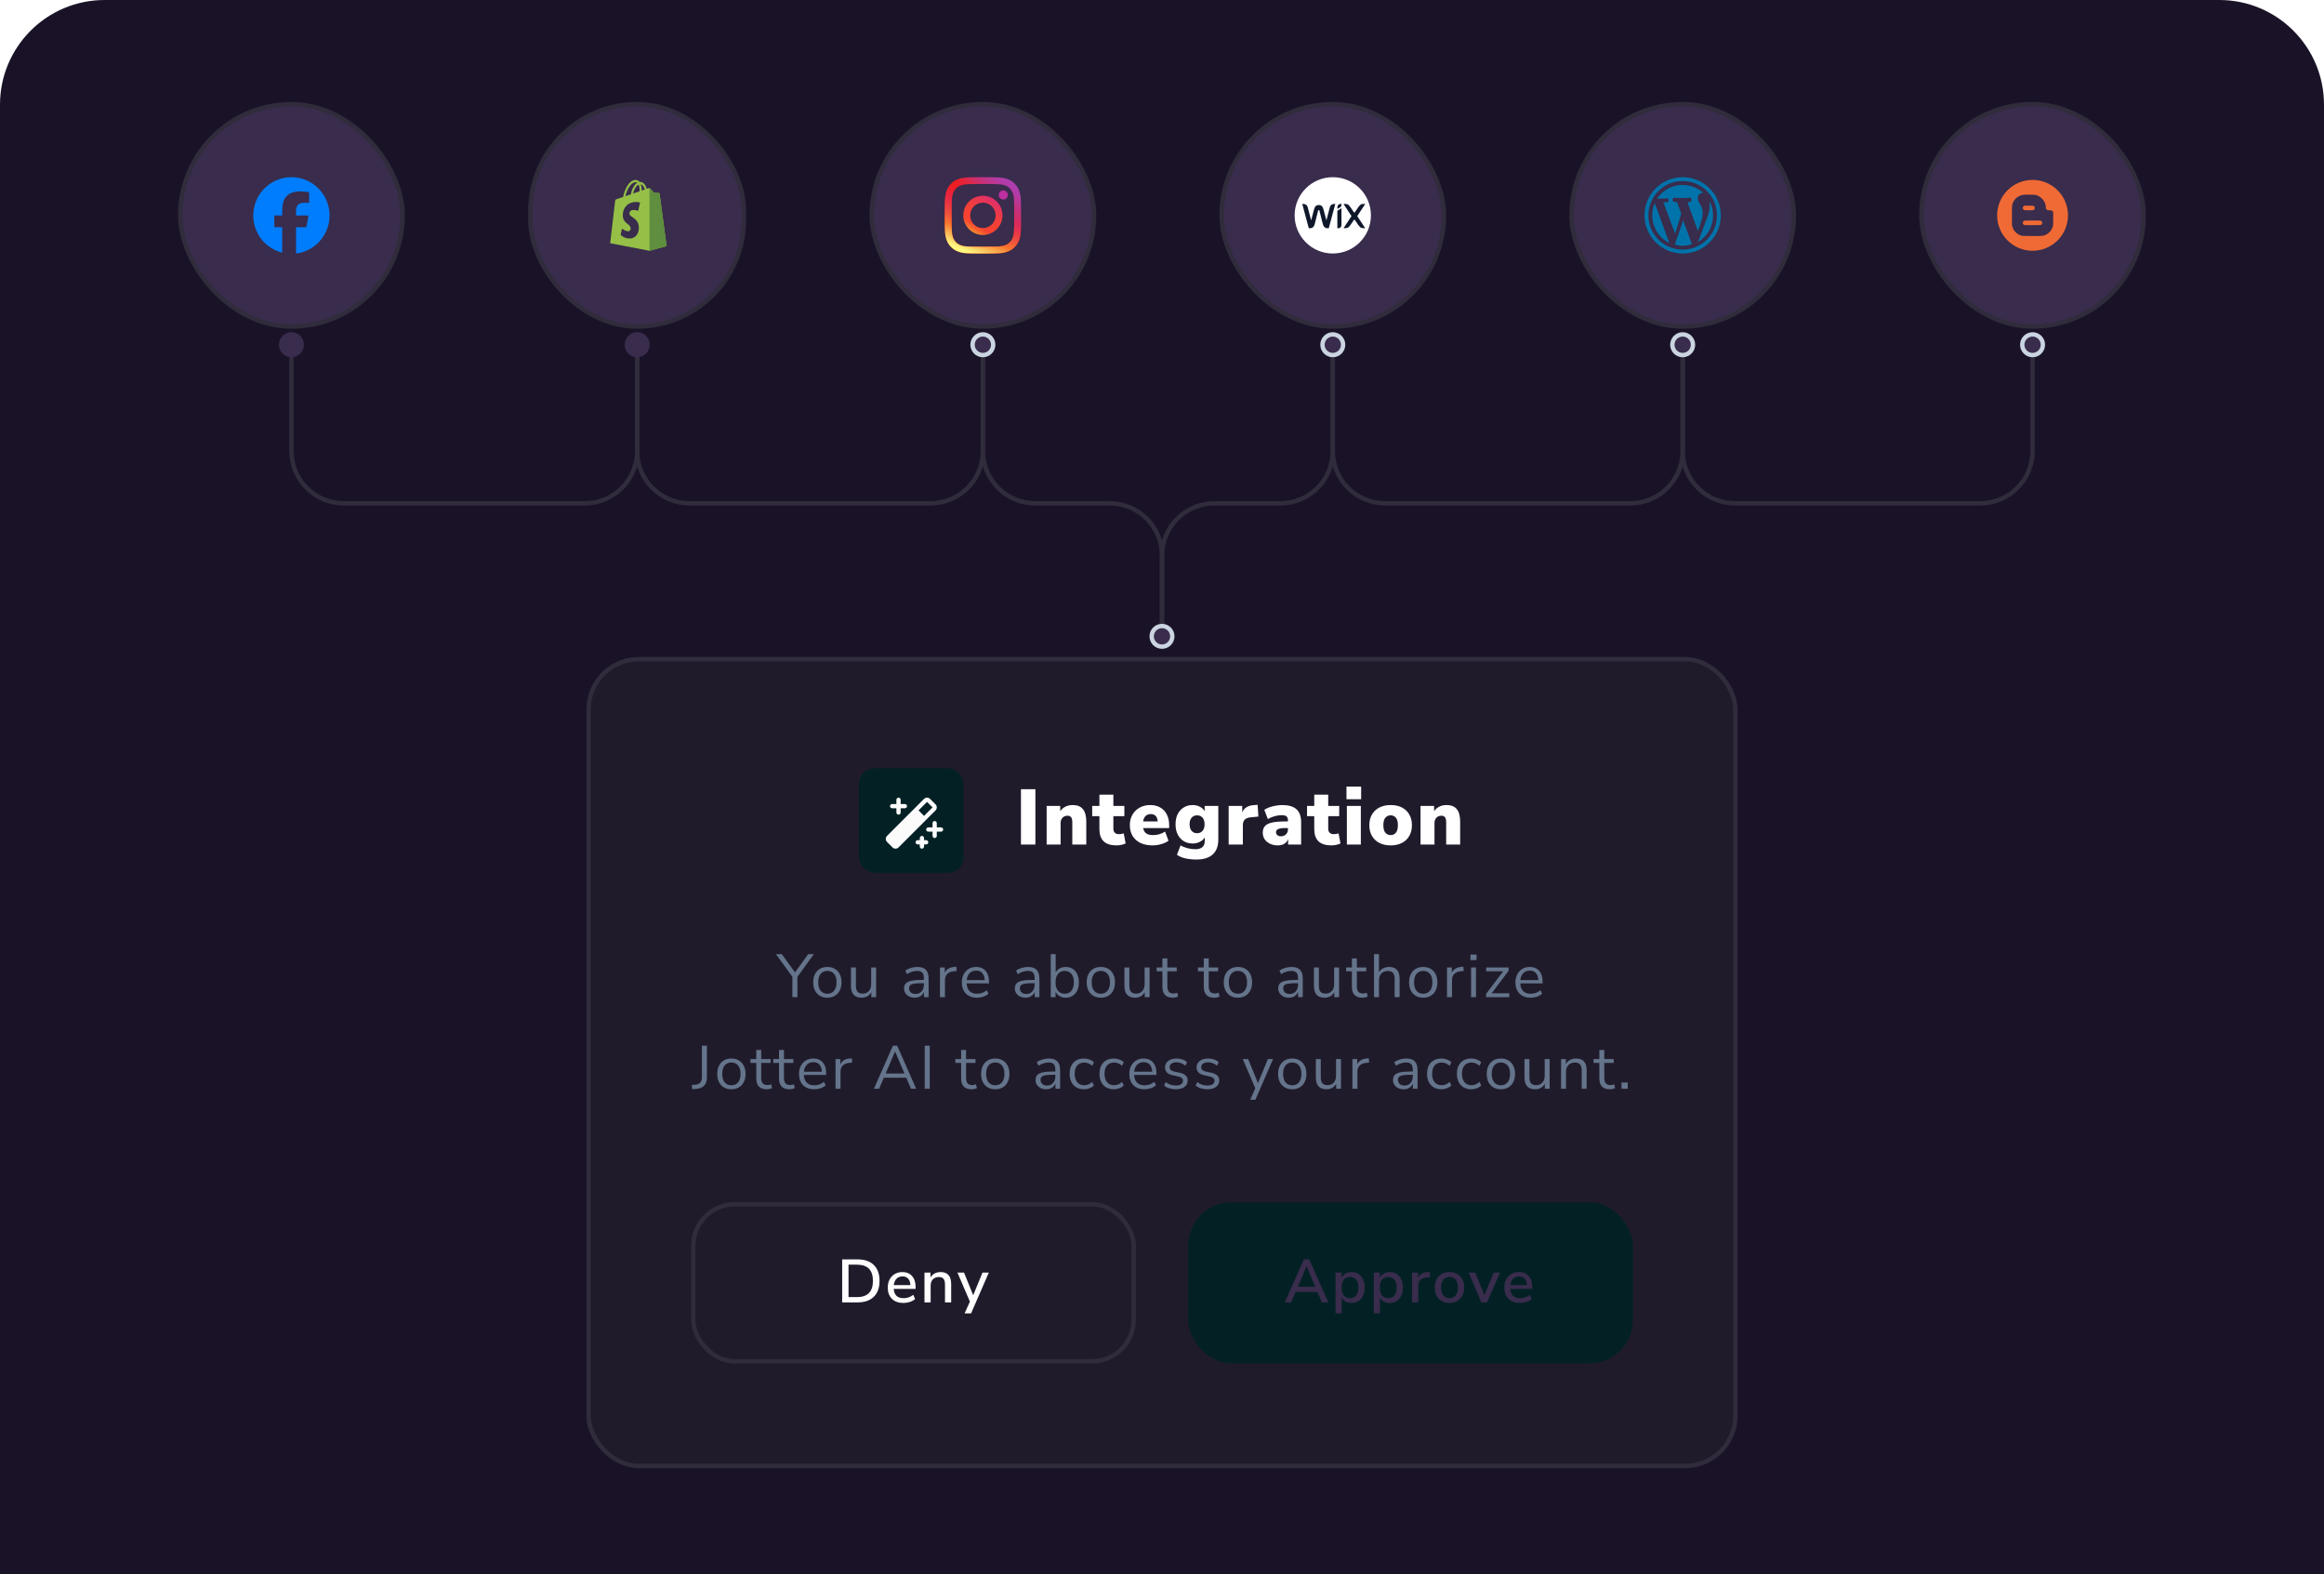 <svg width="533" height="361" viewBox="0 0 533 361" fill="none" xmlns="http://www.w3.org/2000/svg">
<path d="M0 24C0 10.745 10.745 0 24 0H509C522.255 0 533 10.745 533 24V361H0V24Z" fill="#1A1328"/>
<path d="M266.501 146.046V127.42C266.501 120.793 261.128 115.42 254.501 115.42H237.422C230.794 115.42 225.422 110.048 225.422 103.42V79.052" stroke="#302C3C"/>
<path d="M266.5 146.046V127.42C266.5 120.793 271.872 115.42 278.5 115.42H293.668C300.295 115.42 305.668 110.048 305.668 103.42V79.052" stroke="#302C3C"/>
<path d="M146.129 79.052V103.42C146.129 110.048 151.501 115.42 158.129 115.42H213.42C220.048 115.42 225.42 110.048 225.42 103.42V79.052" stroke="#302C3C"/>
<path d="M305.668 79.052V103.42C305.668 110.048 311.041 115.42 317.668 115.42H348.657H373.915C380.542 115.42 385.915 110.048 385.915 103.42V79.052" stroke="#302C3C"/>
<path d="M385.914 79.052V103.42C385.914 110.048 391.287 115.42 397.914 115.42H430.865H454.161C460.788 115.42 466.161 110.048 466.161 103.42V79.212" stroke="#302C3C"/>
<path d="M66.84 79.052V103.42C66.84 110.048 72.212 115.42 78.84 115.42H109.829H134.131C140.759 115.42 146.131 110.048 146.131 103.42V79.052" stroke="#302C3C"/>
<rect x="280.168" y="23.883" width="51" height="51" rx="25.5" fill="#392C4C"/>
<rect x="280.168" y="23.883" width="51" height="51" rx="25.5" stroke="#302C3C"/>
<rect width="20" height="20" transform="translate(295.668 39.383)" fill="#392C4C"/>
<path d="M314.418 49.383C314.418 54.216 310.5 58.133 305.668 58.133C300.835 58.133 296.918 54.216 296.918 49.383C296.918 44.551 300.835 40.633 305.668 40.633C310.5 40.633 314.418 44.551 314.418 49.383Z" fill="white"/>
<path fill-rule="evenodd" clip-rule="evenodd" d="M298.668 46.765C298.668 46.765 299.24 46.694 299.622 47.026C299.857 47.23 299.926 47.557 299.926 47.557L300.705 50.536L301.353 48.098C301.416 47.838 301.53 47.518 301.71 47.301C301.939 47.025 302.405 47.008 302.455 47.008C302.505 47.008 302.971 47.025 303.2 47.301C303.38 47.518 303.494 47.838 303.557 48.098L304.205 50.536L304.984 47.557C304.984 47.557 305.053 47.23 305.288 47.026C305.67 46.694 306.242 46.765 306.242 46.765L304.75 52.332C304.75 52.332 304.258 52.367 304.011 52.243C303.688 52.081 303.534 51.955 303.338 51.197C303.164 50.522 302.675 48.539 302.63 48.397C302.608 48.327 302.582 48.161 302.455 48.161C302.331 48.161 302.302 48.328 302.28 48.397C302.234 48.538 301.746 50.522 301.572 51.197C301.376 51.955 301.222 52.081 300.899 52.243C300.652 52.367 300.16 52.332 300.16 52.332L298.668 46.765ZM307.661 47.688L307.662 51.25C307.659 51.939 307.591 52.093 307.296 52.251C307.066 52.375 306.715 52.328 306.715 52.328V48.564C306.715 48.375 306.775 48.251 306.995 48.14C307.126 48.073 307.248 48.022 307.376 47.947C307.55 47.845 307.638 47.723 307.657 47.694L307.661 47.688ZM308.135 46.783C308.135 46.783 308.906 46.649 309.288 47.004C309.532 47.231 309.805 47.639 309.805 47.639L310.477 48.629C310.51 48.68 310.552 48.736 310.62 48.736C310.688 48.736 310.731 48.68 310.764 48.629L311.436 47.639C311.436 47.639 311.709 47.231 311.953 47.004C312.335 46.649 313.105 46.783 313.105 46.783L311.279 49.557L313.101 52.322C313.101 52.322 312.312 52.426 311.93 52.071C311.686 51.844 311.436 51.475 311.436 51.475L310.764 50.486C310.731 50.434 310.688 50.379 310.62 50.379C310.552 50.379 310.51 50.434 310.477 50.486L309.805 51.475C309.805 51.475 309.569 51.844 309.324 52.071C308.943 52.426 308.14 52.322 308.14 52.322L309.961 49.557L308.135 46.783ZM307.662 46.759C307.662 47.128 307.627 47.348 307.399 47.518C307.327 47.573 307.201 47.656 307.053 47.711C306.851 47.786 306.715 47.92 306.715 47.92C306.715 47.247 306.815 47.004 307.084 46.859C307.291 46.748 307.662 46.759 307.662 46.759Z" fill="#0F172A"/>
<path d="M305.671 81.423C304.364 81.423 303.304 80.362 303.304 79.052C303.304 77.742 304.364 76.681 305.671 76.681C306.978 76.681 308.039 77.742 308.039 79.052C308.039 80.362 306.978 81.423 305.671 81.423Z" fill="#392C4C" stroke="#CBD5E1"/>
<rect x="360.414" y="23.883" width="51" height="51" rx="25.5" fill="#392C4C"/>
<rect x="360.414" y="23.883" width="51" height="51" rx="25.5" stroke="#302C3C"/>
<rect width="20" height="20" transform="translate(375.914 39.383)" fill="#392C4C"/>
<path d="M394.664 49.383C394.664 44.553 390.744 40.633 385.914 40.633C381.084 40.633 377.164 44.553 377.164 49.383C377.164 54.213 381.084 58.133 385.914 58.133C390.744 58.133 394.664 54.213 394.664 49.383ZM385.914 41.517C390.263 41.517 393.78 45.035 393.78 49.383C393.78 53.732 390.263 57.25 385.914 57.25C381.565 57.25 378.048 53.732 378.048 49.383C378.048 45.035 381.565 41.517 385.914 41.517ZM384.173 53.601L381.504 46.417C381.933 46.391 382.423 46.347 382.423 46.347C382.799 46.303 382.755 45.463 382.37 45.481C382.37 45.481 381.242 45.568 380.507 45.568C380.375 45.568 380.218 45.568 380.052 45.56C381.312 43.661 383.464 42.41 385.914 42.41C387.743 42.41 389.405 43.101 390.648 44.238C390.123 44.168 389.379 44.545 389.379 45.481C389.379 46.058 389.712 46.548 390.07 47.126C390.342 47.598 390.508 48.193 390.508 49.06C390.508 50.232 389.397 52.98 389.397 52.98L387.025 46.417C387.445 46.391 387.682 46.277 387.682 46.277C388.058 46.233 388.014 45.315 387.638 45.332C387.638 45.332 386.5 45.428 385.765 45.428C385.083 45.428 383.919 45.332 383.919 45.332C383.543 45.315 383.499 46.26 383.875 46.277L384.61 46.347L385.59 49.007L384.173 53.601ZM389.44 55.482L391.724 49.383C391.724 49.383 392.31 47.905 392.065 46.05C392.617 47.047 392.888 48.167 392.888 49.383C392.888 51.973 391.523 54.266 389.44 55.482ZM379.509 46.557L382.852 55.727C380.515 54.59 378.94 52.157 378.94 49.383C378.94 48.368 379.115 47.432 379.509 46.557ZM386.028 50.521L388.032 55.99C387.375 56.226 386.658 56.357 385.914 56.357C385.284 56.357 384.68 56.261 384.112 56.095L386.028 50.521Z" fill="#0073AA"/>
<path d="M385.913 81.423C384.606 81.423 383.546 80.362 383.546 79.052C383.546 77.742 384.606 76.681 385.913 76.681C387.221 76.681 388.281 77.742 388.281 79.052C388.281 80.362 387.221 81.423 385.913 81.423Z" fill="#392C4C" stroke="#CBD5E1"/>
<rect x="440.66" y="23.883" width="51" height="51" rx="25.5" fill="#392C4C"/>
<rect x="440.66" y="23.883" width="51" height="51" rx="25.5" stroke="#302C3C"/>
<rect width="20" height="20" transform="translate(456.16 39.383)" fill="#392C4C"/>
<path d="M458.035 49.383C458.035 44.896 461.673 41.258 466.16 41.258C470.647 41.258 474.285 44.896 474.285 49.383C474.285 53.871 470.647 57.508 466.16 57.508C461.673 57.508 458.035 53.871 458.035 49.383Z" fill="#F06A35"/>
<path fill-rule="evenodd" clip-rule="evenodd" d="M470.073 53.203C469.567 53.72 469.028 53.995 468.34 54.089C467.944 54.143 464.082 54.129 463.768 54.072C463.111 53.954 462.452 53.533 462.013 52.95C461.783 52.645 461.671 52.429 461.56 52.078C461.426 51.652 461.411 51.337 461.425 49.19C461.435 47.475 461.444 47.177 461.489 46.991C461.731 46 462.393 45.227 463.314 44.86C463.814 44.661 464.14 44.631 465.608 44.648C466.543 44.659 466.823 44.672 466.947 44.71C467.468 44.868 467.925 45.15 468.334 45.567C468.909 46.152 469.2 46.801 469.201 47.499C469.201 47.865 469.26 47.999 469.473 48.124C469.607 48.203 469.654 48.211 470.079 48.23C470.333 48.241 470.571 48.267 470.608 48.287C470.729 48.352 470.835 48.51 470.872 48.679C470.898 48.796 470.905 49.259 470.896 50.247C470.885 51.556 470.88 51.665 470.817 51.888C470.668 52.425 470.439 52.829 470.073 53.203ZM468.113 51.561C468.419 51.388 468.473 50.966 468.219 50.729L468.216 50.727C468.06 50.581 468.042 50.564 466.756 50.563L465.478 50.565C464.372 50.569 464.237 50.586 464.12 50.682L464.094 50.705C463.975 50.813 463.897 51.025 463.92 51.179C463.945 51.341 464.085 51.524 464.236 51.59L464.239 51.591C464.315 51.621 464.691 51.646 465.943 51.634L467.799 51.613L468.113 51.561ZM466.679 47.693C466.679 47.47 466.594 47.33 466.397 47.23C466.285 47.174 466.244 47.162 465.728 47.16L465.117 47.159C464.306 47.16 464.218 47.174 464.08 47.308L464.056 47.332C463.797 47.593 463.928 48.098 464.28 48.195C464.341 48.212 464.725 48.222 465.224 48.221L465.626 48.219C466.249 48.214 466.328 48.205 466.408 48.157L466.44 48.137C466.605 48.026 466.679 47.887 466.679 47.693Z" fill="#392C4C"/>
<path d="M466.163 81.423C464.856 81.423 463.796 80.362 463.796 79.052C463.796 77.742 464.856 76.681 466.163 76.681C467.471 76.681 468.531 77.742 468.531 79.052C468.531 80.362 467.471 81.423 466.163 81.423Z" fill="#392C4C" stroke="#CBD5E1"/>
<rect x="199.922" y="23.883" width="51" height="51" rx="25.5" fill="#392C4C"/>
<rect x="199.922" y="23.883" width="51" height="51" rx="25.5" stroke="#302C3C"/>
<path d="M234.124 45.776C234.082 44.844 233.931 44.206 233.718 43.649C233.494 43.075 233.196 42.584 232.71 42.101C232.223 41.618 231.736 41.313 231.162 41.092C230.606 40.875 229.969 40.728 229.037 40.686C228.103 40.644 227.805 40.633 225.432 40.633C223.055 40.633 222.757 40.644 221.826 40.686C220.895 40.728 220.258 40.879 219.701 41.092C219.124 41.316 218.633 41.614 218.15 42.101C217.667 42.588 217.363 43.075 217.142 43.649C216.929 44.206 216.778 44.844 216.736 45.776C216.694 46.711 216.684 47.008 216.684 49.383C216.684 51.762 216.694 52.06 216.736 52.991C216.778 53.923 216.929 54.561 217.142 55.117C217.366 55.692 217.664 56.182 218.15 56.666C218.633 57.153 219.124 57.454 219.698 57.675C220.254 57.892 220.891 58.039 221.823 58.081C222.757 58.123 223.055 58.133 225.428 58.133C227.805 58.133 228.103 58.123 229.034 58.081C229.965 58.039 230.602 57.888 231.159 57.675C231.733 57.45 232.223 57.153 232.706 56.666C233.189 56.179 233.494 55.692 233.714 55.117C233.931 54.561 234.078 53.923 234.12 52.991C234.162 52.056 234.173 51.758 234.173 49.383C234.173 47.008 234.166 46.707 234.124 45.776ZM232.552 52.921C232.514 53.776 232.37 54.242 232.251 54.547C232.094 54.953 231.901 55.247 231.593 55.555C231.285 55.864 230.994 56.049 230.585 56.214C230.277 56.333 229.811 56.477 228.96 56.515C228.04 56.557 227.763 56.568 225.425 56.568C223.086 56.568 222.81 56.557 221.889 56.515C221.035 56.477 220.569 56.333 220.265 56.214C219.859 56.056 219.565 55.864 219.257 55.555C218.949 55.247 218.763 54.956 218.598 54.547C218.479 54.238 218.336 53.772 218.297 52.921C218.255 52 218.245 51.723 218.245 49.383C218.245 47.044 218.255 46.767 218.297 45.846C218.336 44.991 218.479 44.525 218.598 44.22C218.756 43.814 218.949 43.52 219.257 43.212C219.565 42.903 219.855 42.718 220.265 42.553C220.573 42.434 221.038 42.29 221.889 42.252C222.81 42.21 223.086 42.199 225.425 42.199C227.763 42.199 228.04 42.21 228.96 42.252C229.815 42.29 230.28 42.434 230.585 42.553C230.991 42.711 231.285 42.903 231.593 43.212C231.901 43.52 232.087 43.81 232.251 44.22C232.37 44.529 232.514 44.994 232.552 45.846C232.594 46.767 232.605 47.044 232.605 49.383C232.605 51.723 232.591 52 232.552 52.921Z" fill="url(#paint0_linear_223_5462)"/>
<path d="M225.425 44.886C222.939 44.886 220.93 46.9 220.93 49.383C220.93 51.87 222.943 53.881 225.425 53.881C227.907 53.881 229.919 51.863 229.919 49.383C229.919 46.897 227.91 44.886 225.425 44.886ZM225.425 52.301C223.814 52.301 222.508 50.995 222.508 49.383C222.508 47.772 223.814 46.466 225.425 46.466C227.035 46.466 228.341 47.772 228.341 49.383C228.341 50.995 227.035 52.301 225.425 52.301Z" fill="url(#paint1_linear_223_5462)"/>
<path d="M230.093 45.761C230.673 45.761 231.143 45.291 231.143 44.711C231.143 44.13 230.673 43.66 230.093 43.66C229.513 43.66 229.043 44.13 229.043 44.711C229.043 45.291 229.513 45.761 230.093 45.761Z" fill="#BC30A0"/>
<path d="M216.672 49.383C216.672 51.762 216.682 52.06 216.724 52.991C216.766 53.923 216.917 54.561 217.13 55.117C217.355 55.692 217.652 56.182 218.139 56.666C218.622 57.149 219.112 57.454 219.686 57.675C220.243 57.892 220.88 58.039 221.811 58.081C222.746 58.123 223.043 58.133 225.417 58.133C227.793 58.133 228.091 58.123 229.022 58.081C229.953 58.039 230.591 57.888 231.147 57.675C231.721 57.45 232.211 57.153 232.694 56.666C233.178 56.182 233.482 55.692 233.703 55.117C233.92 54.561 234.067 53.923 234.109 52.991C234.151 52.056 234.161 51.758 234.161 49.383C234.161 47.005 234.151 46.707 234.109 45.776C234.067 44.844 233.916 44.206 233.703 43.649C233.479 43.075 233.181 42.584 232.694 42.101C232.215 41.614 231.725 41.313 231.151 41.092C230.594 40.875 229.957 40.728 229.026 40.686C228.091 40.644 227.793 40.633 225.42 40.633C223.043 40.633 222.746 40.644 221.814 40.686C220.883 40.728 220.246 40.879 219.689 41.092C219.115 41.316 218.625 41.614 218.142 42.101C217.659 42.588 217.355 43.075 217.134 43.649C216.917 44.206 216.766 44.844 216.724 45.776C216.682 46.707 216.672 47.005 216.672 49.383ZM218.251 49.383C218.251 47.047 218.261 46.767 218.303 45.846C218.342 44.991 218.485 44.525 218.604 44.22C218.762 43.814 218.954 43.52 219.262 43.212C219.57 42.903 219.861 42.718 220.271 42.553C220.579 42.434 221.044 42.29 221.895 42.252C222.816 42.21 223.092 42.199 225.431 42.199C227.769 42.199 228.046 42.21 228.966 42.252C229.82 42.29 230.286 42.434 230.591 42.553C230.997 42.711 231.291 42.903 231.599 43.212C231.907 43.52 232.092 43.81 232.257 44.22C232.376 44.529 232.519 44.994 232.558 45.846C232.6 46.767 232.61 47.044 232.61 49.383C232.61 51.723 232.6 52 232.558 52.921C232.519 53.776 232.376 54.242 232.257 54.547C232.099 54.953 231.907 55.247 231.599 55.555C231.291 55.864 231 56.049 230.591 56.214C230.282 56.333 229.817 56.477 228.966 56.515C228.046 56.557 227.769 56.568 225.431 56.568C223.092 56.568 222.816 56.557 221.895 56.515C221.041 56.477 220.575 56.333 220.271 56.214C219.864 56.056 219.57 55.864 219.262 55.555C218.954 55.247 218.769 54.956 218.604 54.547C218.485 54.238 218.342 53.772 218.303 52.921C218.258 52 218.251 51.72 218.251 49.383Z" fill="url(#paint2_linear_223_5462)"/>
<path d="M225.421 81.423C224.114 81.423 223.054 80.362 223.054 79.052C223.054 77.742 224.114 76.681 225.421 76.681C226.728 76.681 227.789 77.742 227.789 79.052C227.789 80.362 226.728 81.423 225.421 81.423Z" fill="#392C4C" stroke="#CBD5E1"/>
<rect x="121.629" y="23.883" width="49" height="51" rx="24.5" fill="#392C4C"/>
<rect x="121.629" y="23.883" width="49" height="51" rx="24.5" stroke="#302C3C"/>
<path d="M151.273 44.388C151.263 44.305 151.198 44.26 151.144 44.255C151.091 44.25 150.047 44.232 150.047 44.232C150.047 44.232 149.174 43.293 149.088 43.197C149.002 43.102 148.834 43.131 148.768 43.152C148.767 43.153 148.604 43.209 148.33 43.303C148.284 43.138 148.216 42.935 148.12 42.731C147.809 42.074 147.354 41.726 146.804 41.725C146.803 41.725 146.803 41.725 146.802 41.725C146.764 41.725 146.726 41.729 146.688 41.733C146.671 41.711 146.655 41.69 146.638 41.669C146.399 41.385 146.091 41.247 145.723 41.259C145.013 41.282 144.306 41.85 143.732 42.86C143.329 43.571 143.022 44.463 142.935 45.154C142.119 45.434 141.549 45.63 141.537 45.635C141.125 45.778 141.112 45.792 141.058 46.222C141.018 46.547 139.941 55.778 139.941 55.778L148.967 57.508L152.879 56.431C152.879 56.431 151.283 44.469 151.273 44.388ZM147.878 43.458C147.67 43.529 147.434 43.61 147.177 43.698C147.172 43.3 147.129 42.745 146.962 42.266C147.501 42.379 147.766 43.055 147.878 43.458ZM146.705 43.86C146.232 44.023 145.716 44.2 145.198 44.378C145.344 43.76 145.62 43.144 145.959 42.741C146.085 42.59 146.262 42.423 146.471 42.328C146.667 42.782 146.71 43.425 146.705 43.86ZM145.738 41.783C145.904 41.779 146.045 41.819 146.165 41.907C145.973 42.017 145.787 42.176 145.613 42.383C145.162 42.92 144.816 43.752 144.679 44.556C144.249 44.703 143.828 44.848 143.441 44.98C143.685 43.716 144.642 41.818 145.738 41.783Z" fill="#95BF47"/>
<path d="M151.144 44.255C151.091 44.25 150.047 44.232 150.047 44.232C150.047 44.232 149.174 43.293 149.088 43.197C149.056 43.162 149.013 43.144 148.967 43.136L148.967 57.508L152.879 56.431C152.879 56.431 151.283 44.469 151.273 44.388C151.263 44.305 151.198 44.26 151.144 44.255Z" fill="#5E8E3E"/>
<path d="M146.799 46.485L146.345 48.369C146.345 48.369 145.838 48.113 145.237 48.155C144.356 48.217 144.347 48.833 144.356 48.987C144.404 49.83 146.404 50.014 146.516 51.988C146.604 53.54 145.773 54.602 144.575 54.686C143.137 54.787 142.346 53.847 142.346 53.847L142.651 52.41C142.651 52.41 143.447 53.077 144.085 53.032C144.502 53.003 144.65 52.627 144.635 52.362C144.573 51.263 142.944 51.328 142.841 49.522C142.755 48.002 143.655 46.462 145.642 46.323C146.408 46.268 146.799 46.485 146.799 46.485Z" fill="#392C4C"/>
<ellipse cx="146.128" cy="79.052" rx="2.871" ry="2.868" transform="rotate(90 146.128 79.052)" fill="#392C4C"/>
<rect x="41.338" y="23.883" width="51" height="51" rx="25.5" fill="#392C4C"/>
<rect x="41.338" y="23.883" width="51" height="51" rx="25.5" stroke="#302C3C"/>
<path d="M75.586 49.416C75.586 44.565 71.668 40.633 66.836 40.633C62.004 40.633 58.086 44.565 58.086 49.416C58.086 53.534 60.911 56.99 64.722 57.939V52.099H62.918V49.416H64.722V48.259C64.722 45.27 66.07 43.885 68.994 43.885C69.548 43.885 70.505 43.994 70.896 44.103V46.535C70.69 46.514 70.331 46.503 69.885 46.503C68.451 46.503 67.896 47.048 67.896 48.466V49.416H70.754L70.263 52.099H67.896V58.133C72.228 57.608 75.586 53.906 75.586 49.416Z" fill="#007DFC"/>
<ellipse cx="66.839" cy="79.052" rx="2.871" ry="2.868" transform="rotate(90 66.839 79.052)" fill="#392C4C"/>
<path d="M266.499 148.29C265.192 148.29 264.132 147.23 264.132 145.922C264.132 144.614 265.192 143.554 266.499 143.554C267.807 143.554 268.867 144.614 268.867 145.922C268.867 147.23 267.807 148.29 266.499 148.29Z" fill="#392C4C" stroke="#CBD5E1"/>
<rect x="135" y="151.166" width="263" height="185" rx="11.5" fill="#201B2B"/>
<rect x="135" y="151.166" width="263" height="185" rx="11.5" stroke="#302C3C"/>
<rect x="197" y="176.166" width="24" height="24" rx="3.6" fill="#032125"/>
<g filter="url(#filter0_d_223_5462)">
<path d="M216.311 189.628C216.311 189.757 216.26 189.881 216.169 189.973C216.077 190.064 215.953 190.115 215.824 190.115H214.849V191.09C214.849 191.22 214.798 191.344 214.706 191.435C214.615 191.527 214.491 191.578 214.361 191.578C214.232 191.578 214.108 191.527 214.017 191.435C213.925 191.344 213.874 191.22 213.874 191.09V190.115H212.899C212.77 190.115 212.646 190.064 212.554 189.973C212.463 189.881 212.411 189.757 212.411 189.628C212.411 189.499 212.463 189.375 212.554 189.283C212.646 189.192 212.77 189.14 212.899 189.14H213.874V188.165C213.874 188.036 213.925 187.912 214.017 187.821C214.108 187.729 214.232 187.678 214.361 187.678C214.491 187.678 214.615 187.729 214.706 187.821C214.798 187.912 214.849 188.036 214.849 188.165V189.14H215.824C215.953 189.14 216.077 189.192 216.169 189.283C216.26 189.375 216.311 189.499 216.311 189.628ZM204.611 184.753H205.586V185.728C205.586 185.857 205.638 185.981 205.729 186.073C205.821 186.164 205.945 186.215 206.074 186.215C206.203 186.215 206.327 186.164 206.419 186.073C206.51 185.981 206.561 185.857 206.561 185.728V184.753H207.536C207.666 184.753 207.79 184.702 207.881 184.61C207.973 184.519 208.024 184.395 208.024 184.265C208.024 184.136 207.973 184.012 207.881 183.921C207.79 183.829 207.666 183.778 207.536 183.778H206.561V182.803C206.561 182.674 206.51 182.55 206.419 182.458C206.327 182.367 206.203 182.315 206.074 182.315C205.945 182.315 205.821 182.367 205.729 182.458C205.638 182.55 205.586 182.674 205.586 182.803V183.778H204.611C204.482 183.778 204.358 183.829 204.267 183.921C204.175 184.012 204.124 184.136 204.124 184.265C204.124 184.395 204.175 184.519 204.267 184.61C204.358 184.702 204.482 184.753 204.611 184.753ZM212.411 192.065H211.924V191.578C211.924 191.449 211.873 191.325 211.781 191.233C211.69 191.142 211.566 191.09 211.436 191.09C211.307 191.09 211.183 191.142 211.092 191.233C211 191.325 210.949 191.449 210.949 191.578V192.065H210.461C210.332 192.065 210.208 192.117 210.117 192.208C210.025 192.3 209.974 192.424 209.974 192.553C209.974 192.682 210.025 192.806 210.117 192.898C210.208 192.989 210.332 193.04 210.461 193.04H210.949V193.528C210.949 193.657 211 193.781 211.092 193.873C211.183 193.964 211.307 194.015 211.436 194.015C211.566 194.015 211.69 193.964 211.781 193.873C211.873 193.781 211.924 193.657 211.924 193.528V193.04H212.411C212.541 193.04 212.665 192.989 212.756 192.898C212.848 192.806 212.899 192.682 212.899 192.553C212.899 192.424 212.848 192.3 212.756 192.208C212.665 192.117 212.541 192.065 212.411 192.065ZM214.563 185.24L206.074 193.73C205.891 193.912 205.643 194.015 205.385 194.015C205.126 194.015 204.878 193.912 204.695 193.73L203.434 192.469C203.344 192.379 203.272 192.271 203.223 192.153C203.174 192.035 203.148 191.908 203.148 191.78C203.148 191.652 203.174 191.525 203.223 191.407C203.272 191.288 203.344 191.181 203.434 191.09L211.924 182.601C212.014 182.511 212.122 182.439 212.24 182.39C212.359 182.341 212.485 182.316 212.613 182.316C212.741 182.316 212.868 182.341 212.987 182.39C213.105 182.439 213.212 182.511 213.303 182.601L214.563 183.861C214.654 183.952 214.726 184.059 214.775 184.178C214.824 184.296 214.849 184.423 214.849 184.551C214.849 184.679 214.824 184.806 214.775 184.924C214.726 185.042 214.654 185.15 214.563 185.24ZM213.874 184.551L212.613 183.29L210.663 185.24L211.924 186.501L213.874 184.551Z" fill="#FBFBFB"/>
</g>
<path d="M234.152 193.666V180.976H237.464V193.666H234.152ZM240.043 193.666V184.81H243.157V186.016C243.469 185.56 243.871 185.212 244.363 184.972C244.855 184.732 245.407 184.612 246.019 184.612C247.075 184.612 247.855 184.924 248.359 185.548C248.875 186.172 249.133 187.132 249.133 188.428V193.666H245.929V188.554C245.929 188.014 245.833 187.63 245.641 187.402C245.461 187.174 245.191 187.06 244.831 187.06C244.351 187.06 243.967 187.216 243.679 187.528C243.391 187.828 243.247 188.236 243.247 188.752V193.666H240.043ZM256.103 193.864C254.759 193.864 253.763 193.552 253.115 192.928C252.467 192.304 252.143 191.362 252.143 190.102V187.168H250.487V184.81H252.143V182.236H255.347V184.81H257.867V187.168H255.347V189.994C255.347 190.858 255.785 191.29 256.661 191.29C256.805 191.29 256.961 191.278 257.129 191.254C257.309 191.218 257.507 191.17 257.723 191.11L258.155 193.414C257.879 193.558 257.555 193.666 257.183 193.738C256.811 193.822 256.451 193.864 256.103 193.864ZM264.36 193.864C263.28 193.864 262.344 193.678 261.552 193.306C260.772 192.922 260.172 192.382 259.752 191.686C259.332 190.99 259.122 190.168 259.122 189.22C259.122 188.32 259.32 187.522 259.716 186.826C260.124 186.13 260.676 185.59 261.372 185.206C262.08 184.81 262.884 184.612 263.784 184.612C264.672 184.612 265.44 184.798 266.088 185.17C266.748 185.542 267.252 186.076 267.6 186.772C267.96 187.456 268.14 188.26 268.14 189.184V189.886H262.182C262.29 190.462 262.53 190.876 262.902 191.128C263.274 191.38 263.79 191.506 264.45 191.506C264.906 191.506 265.38 191.44 265.872 191.308C266.376 191.164 266.82 190.96 267.204 190.696L267.996 192.802C267.54 193.126 266.982 193.384 266.322 193.576C265.662 193.768 265.008 193.864 264.36 193.864ZM263.928 186.682C263.448 186.682 263.052 186.826 262.74 187.114C262.44 187.402 262.248 187.822 262.164 188.374H265.512C265.476 187.81 265.32 187.39 265.044 187.114C264.78 186.826 264.408 186.682 263.928 186.682ZM274.412 197.104C273.524 197.104 272.69 197.02 271.91 196.852C271.142 196.684 270.482 196.408 269.93 196.024L270.758 193.864C271.214 194.14 271.754 194.356 272.378 194.512C273.014 194.668 273.59 194.746 274.106 194.746C274.838 194.746 275.384 194.59 275.744 194.278C276.116 193.978 276.302 193.504 276.302 192.856V192.028C276.05 192.46 275.672 192.802 275.168 193.054C274.664 193.306 274.124 193.432 273.548 193.432C272.756 193.432 272.066 193.252 271.478 192.892C270.89 192.52 270.428 192.004 270.092 191.344C269.768 190.684 269.606 189.91 269.606 189.022C269.606 188.134 269.768 187.36 270.092 186.7C270.428 186.04 270.89 185.53 271.478 185.17C272.066 184.798 272.756 184.612 273.548 184.612C274.148 184.612 274.694 184.744 275.186 185.008C275.69 185.26 276.056 185.596 276.284 186.016V184.81H279.416V192.478C279.416 194.026 278.984 195.184 278.12 195.952C277.256 196.72 276.02 197.104 274.412 197.104ZM274.538 191.074C275.066 191.074 275.486 190.894 275.798 190.534C276.11 190.174 276.266 189.67 276.266 189.022C276.266 188.374 276.11 187.87 275.798 187.51C275.486 187.15 275.066 186.97 274.538 186.97C274.022 186.97 273.608 187.15 273.296 187.51C272.984 187.87 272.828 188.374 272.828 189.022C272.828 189.67 272.984 190.174 273.296 190.534C273.608 190.894 274.022 191.074 274.538 191.074ZM281.788 193.666V184.81H284.902V186.304C285.31 185.284 286.192 184.726 287.548 184.63L288.43 184.558L288.61 187.258L286.864 187.42C286.228 187.48 285.766 187.66 285.478 187.96C285.19 188.248 285.046 188.68 285.046 189.256V193.666H281.788ZM293.082 193.864C292.398 193.864 291.792 193.738 291.264 193.486C290.748 193.234 290.34 192.892 290.04 192.46C289.752 192.016 289.608 191.512 289.608 190.948C289.608 190.312 289.776 189.808 290.112 189.436C290.448 189.052 290.988 188.782 291.732 188.626C292.476 188.458 293.466 188.374 294.702 188.374H295.386V188.122C295.386 187.69 295.272 187.384 295.044 187.204C294.828 187.024 294.45 186.934 293.91 186.934C293.454 186.934 292.95 187.006 292.398 187.15C291.846 187.294 291.306 187.516 290.778 187.816L289.968 185.71C290.268 185.494 290.652 185.302 291.12 185.134C291.588 184.966 292.08 184.84 292.596 184.756C293.112 184.66 293.598 184.612 294.054 184.612C295.53 184.612 296.622 184.93 297.33 185.566C298.05 186.202 298.41 187.204 298.41 188.572V193.666H295.422V192.406C295.266 192.862 294.984 193.222 294.576 193.486C294.168 193.738 293.67 193.864 293.082 193.864ZM293.802 191.776C294.246 191.776 294.618 191.632 294.918 191.344C295.23 191.056 295.386 190.678 295.386 190.21V189.886H294.702C293.994 189.886 293.472 189.964 293.136 190.12C292.812 190.264 292.65 190.498 292.65 190.822C292.65 191.098 292.746 191.326 292.938 191.506C293.142 191.686 293.43 191.776 293.802 191.776ZM305.379 193.864C304.035 193.864 303.039 193.552 302.391 192.928C301.743 192.304 301.419 191.362 301.419 190.102V187.168H299.763V184.81H301.419V182.236H304.623V184.81H307.143V187.168H304.623V189.994C304.623 190.858 305.061 191.29 305.937 191.29C306.081 191.29 306.237 191.278 306.405 191.254C306.585 191.218 306.783 191.17 306.999 191.11L307.431 193.414C307.155 193.558 306.831 193.666 306.459 193.738C306.087 193.822 305.727 193.864 305.379 193.864ZM308.809 183.28V180.382H312.175V183.28H308.809ZM308.899 193.666V184.81H312.103V193.666H308.899ZM318.943 193.864C317.959 193.864 317.101 193.678 316.369 193.306C315.637 192.934 315.067 192.4 314.659 191.704C314.251 191.008 314.047 190.186 314.047 189.238C314.047 188.278 314.251 187.456 314.659 186.772C315.067 186.076 315.637 185.542 316.369 185.17C317.101 184.798 317.959 184.612 318.943 184.612C319.927 184.612 320.785 184.798 321.517 185.17C322.249 185.542 322.813 186.076 323.209 186.772C323.617 187.456 323.821 188.278 323.821 189.238C323.821 190.186 323.617 191.008 323.209 191.704C322.813 192.4 322.249 192.934 321.517 193.306C320.785 193.678 319.927 193.864 318.943 193.864ZM318.943 191.506C319.423 191.506 319.819 191.326 320.131 190.966C320.443 190.606 320.599 190.03 320.599 189.238C320.599 188.434 320.443 187.858 320.131 187.51C319.819 187.15 319.423 186.97 318.943 186.97C318.451 186.97 318.049 187.15 317.737 187.51C317.425 187.858 317.269 188.434 317.269 189.238C317.269 190.03 317.425 190.606 317.737 190.966C318.049 191.326 318.451 191.506 318.943 191.506ZM325.79 193.666V184.81H328.904V186.016C329.216 185.56 329.618 185.212 330.11 184.972C330.602 184.732 331.154 184.612 331.766 184.612C332.822 184.612 333.602 184.924 334.106 185.548C334.622 186.172 334.88 187.132 334.88 188.428V193.666H331.676V188.554C331.676 188.014 331.58 187.63 331.388 187.402C331.208 187.174 330.938 187.06 330.578 187.06C330.098 187.06 329.714 187.216 329.426 187.528C329.138 187.828 328.994 188.236 328.994 188.752V193.666H325.79Z" fill="white"/>
<path d="M181.731 228.666V223.99L177.951 218.796H179.295L182.333 222.982L185.357 218.796H186.659L182.879 224.018V228.666H181.731ZM189.757 228.792C189.095 228.792 188.521 228.647 188.035 228.358C187.55 228.068 187.172 227.662 186.901 227.14C186.64 226.608 186.509 225.982 186.509 225.264C186.509 224.545 186.64 223.924 186.901 223.402C187.172 222.87 187.55 222.459 188.035 222.17C188.521 221.88 189.095 221.736 189.757 221.736C190.411 221.736 190.98 221.88 191.465 222.17C191.96 222.459 192.338 222.87 192.599 223.402C192.87 223.924 193.005 224.545 193.005 225.264C193.005 225.982 192.87 226.608 192.599 227.14C192.338 227.662 191.96 228.068 191.465 228.358C190.98 228.647 190.411 228.792 189.757 228.792ZM189.757 227.882C190.392 227.882 190.901 227.658 191.283 227.21C191.666 226.752 191.857 226.104 191.857 225.264C191.857 224.414 191.666 223.766 191.283 223.318C190.901 222.87 190.392 222.646 189.757 222.646C189.113 222.646 188.6 222.87 188.217 223.318C187.844 223.766 187.657 224.414 187.657 225.264C187.657 226.104 187.844 226.752 188.217 227.21C188.6 227.658 189.113 227.882 189.757 227.882ZM197.617 228.792C195.983 228.792 195.167 227.891 195.167 226.09V221.862H196.301V226.076C196.301 226.682 196.422 227.13 196.665 227.42C196.917 227.709 197.309 227.854 197.841 227.854C198.419 227.854 198.891 227.662 199.255 227.28C199.619 226.888 199.801 226.37 199.801 225.726V221.862H200.935V228.666H199.829V227.518C199.614 227.928 199.311 228.246 198.919 228.47C198.536 228.684 198.102 228.792 197.617 228.792ZM209.794 228.792C209.327 228.792 208.907 228.703 208.534 228.526C208.17 228.339 207.881 228.087 207.666 227.77C207.451 227.452 207.344 227.098 207.344 226.706C207.344 226.211 207.47 225.819 207.722 225.53C207.983 225.24 208.408 225.035 208.996 224.914C209.593 224.783 210.405 224.718 211.432 224.718H211.88V224.284C211.88 223.705 211.759 223.29 211.516 223.038C211.283 222.776 210.905 222.646 210.382 222.646C209.971 222.646 209.575 222.706 209.192 222.828C208.809 222.94 208.417 223.126 208.016 223.388L207.624 222.562C207.979 222.31 208.408 222.109 208.912 221.96C209.425 221.81 209.915 221.736 210.382 221.736C211.259 221.736 211.908 221.95 212.328 222.38C212.757 222.809 212.972 223.476 212.972 224.382V228.666H211.908V227.49C211.731 227.891 211.455 228.208 211.082 228.442C210.718 228.675 210.289 228.792 209.794 228.792ZM209.976 227.938C210.536 227.938 210.993 227.746 211.348 227.364C211.703 226.972 211.88 226.477 211.88 225.88V225.46H211.446C210.69 225.46 210.093 225.497 209.654 225.572C209.225 225.637 208.921 225.758 208.744 225.936C208.576 226.104 208.492 226.337 208.492 226.636C208.492 227.018 208.623 227.331 208.884 227.574C209.155 227.816 209.519 227.938 209.976 227.938ZM215.576 228.666V221.862H216.682V223.08C217.046 222.258 217.792 221.806 218.922 221.722L219.328 221.68L219.412 222.66L218.698 222.744C218.054 222.8 217.564 223.005 217.228 223.36C216.892 223.705 216.724 224.181 216.724 224.788V228.666H215.576ZM224.077 228.792C223.004 228.792 222.155 228.479 221.529 227.854C220.904 227.219 220.591 226.36 220.591 225.278C220.591 224.578 220.731 223.962 221.011 223.43C221.291 222.888 221.674 222.473 222.159 222.184C222.654 221.885 223.223 221.736 223.867 221.736C224.791 221.736 225.515 222.034 226.037 222.632C226.56 223.22 226.821 224.032 226.821 225.068V225.502H221.697C221.735 226.276 221.959 226.869 222.369 227.28C222.78 227.681 223.349 227.882 224.077 227.882C224.488 227.882 224.88 227.821 225.253 227.7C225.627 227.569 225.981 227.359 226.317 227.07L226.709 227.868C226.401 228.157 226.009 228.386 225.533 228.554C225.057 228.712 224.572 228.792 224.077 228.792ZM223.895 222.576C223.251 222.576 222.743 222.776 222.369 223.178C221.996 223.579 221.777 224.106 221.711 224.76H225.841C225.813 224.069 225.631 223.532 225.295 223.15C224.969 222.767 224.502 222.576 223.895 222.576ZM235.2 228.792C234.733 228.792 234.313 228.703 233.94 228.526C233.576 228.339 233.287 228.087 233.072 227.77C232.857 227.452 232.75 227.098 232.75 226.706C232.75 226.211 232.876 225.819 233.128 225.53C233.389 225.24 233.814 225.035 234.402 224.914C234.999 224.783 235.811 224.718 236.838 224.718H237.286V224.284C237.286 223.705 237.165 223.29 236.922 223.038C236.689 222.776 236.311 222.646 235.788 222.646C235.377 222.646 234.981 222.706 234.598 222.828C234.215 222.94 233.823 223.126 233.422 223.388L233.03 222.562C233.385 222.31 233.814 222.109 234.318 221.96C234.831 221.81 235.321 221.736 235.788 221.736C236.665 221.736 237.314 221.95 237.734 222.38C238.163 222.809 238.378 223.476 238.378 224.382V228.666H237.314V227.49C237.137 227.891 236.861 228.208 236.488 228.442C236.124 228.675 235.695 228.792 235.2 228.792ZM235.382 227.938C235.942 227.938 236.399 227.746 236.754 227.364C237.109 226.972 237.286 226.477 237.286 225.88V225.46H236.852C236.096 225.46 235.499 225.497 235.06 225.572C234.631 225.637 234.327 225.758 234.15 225.936C233.982 226.104 233.898 226.337 233.898 226.636C233.898 227.018 234.029 227.331 234.29 227.574C234.561 227.816 234.925 227.938 235.382 227.938ZM244.426 228.792C243.885 228.792 243.409 228.67 242.998 228.428C242.597 228.185 242.293 227.854 242.088 227.434V228.666H240.982V218.796H242.116V223.038C242.312 222.636 242.615 222.319 243.026 222.086C243.437 221.852 243.903 221.736 244.426 221.736C245.033 221.736 245.56 221.88 246.008 222.17C246.465 222.45 246.815 222.856 247.058 223.388C247.31 223.91 247.436 224.536 247.436 225.264C247.436 225.982 247.31 226.608 247.058 227.14C246.815 227.662 246.465 228.068 246.008 228.358C245.56 228.647 245.033 228.792 244.426 228.792ZM244.188 227.882C244.823 227.882 245.331 227.658 245.714 227.21C246.097 226.752 246.288 226.104 246.288 225.264C246.288 224.414 246.097 223.766 245.714 223.318C245.331 222.87 244.823 222.646 244.188 222.646C243.553 222.646 243.045 222.87 242.662 223.318C242.279 223.766 242.088 224.414 242.088 225.264C242.088 226.104 242.279 226.752 242.662 227.21C243.045 227.658 243.553 227.882 244.188 227.882ZM252.472 228.792C251.809 228.792 251.235 228.647 250.75 228.358C250.265 228.068 249.887 227.662 249.616 227.14C249.355 226.608 249.224 225.982 249.224 225.264C249.224 224.545 249.355 223.924 249.616 223.402C249.887 222.87 250.265 222.459 250.75 222.17C251.235 221.88 251.809 221.736 252.472 221.736C253.125 221.736 253.695 221.88 254.18 222.17C254.675 222.459 255.053 222.87 255.314 223.402C255.585 223.924 255.72 224.545 255.72 225.264C255.72 225.982 255.585 226.608 255.314 227.14C255.053 227.662 254.675 228.068 254.18 228.358C253.695 228.647 253.125 228.792 252.472 228.792ZM252.472 227.882C253.107 227.882 253.615 227.658 253.998 227.21C254.381 226.752 254.572 226.104 254.572 225.264C254.572 224.414 254.381 223.766 253.998 223.318C253.615 222.87 253.107 222.646 252.472 222.646C251.828 222.646 251.315 222.87 250.932 223.318C250.559 223.766 250.372 224.414 250.372 225.264C250.372 226.104 250.559 226.752 250.932 227.21C251.315 227.658 251.828 227.882 252.472 227.882ZM260.331 228.792C258.698 228.792 257.881 227.891 257.881 226.09V221.862H259.015V226.076C259.015 226.682 259.137 227.13 259.379 227.42C259.631 227.709 260.023 227.854 260.555 227.854C261.134 227.854 261.605 227.662 261.969 227.28C262.333 226.888 262.515 226.37 262.515 225.726V221.862H263.649V228.666H262.543V227.518C262.329 227.928 262.025 228.246 261.633 228.47C261.251 228.684 260.817 228.792 260.331 228.792ZM269.001 228.792C268.198 228.792 267.596 228.582 267.195 228.162C266.794 227.732 266.593 227.116 266.593 226.314V222.744H265.263V221.862H266.593V219.776H267.727V221.862H269.883V222.744H267.727V226.202C267.727 226.734 267.839 227.14 268.063 227.42C268.287 227.69 268.651 227.826 269.155 227.826C269.304 227.826 269.454 227.807 269.603 227.77C269.752 227.732 269.888 227.695 270.009 227.658L270.205 228.526C270.084 228.591 269.906 228.652 269.673 228.708C269.44 228.764 269.216 228.792 269.001 228.792ZM278.491 228.792C277.689 228.792 277.087 228.582 276.685 228.162C276.284 227.732 276.083 227.116 276.083 226.314V222.744H274.753V221.862H276.083V219.776H277.217V221.862H279.373V222.744H277.217V226.202C277.217 226.734 277.329 227.14 277.553 227.42C277.777 227.69 278.141 227.826 278.645 227.826C278.795 227.826 278.944 227.807 279.093 227.77C279.243 227.732 279.378 227.695 279.499 227.658L279.695 228.526C279.574 228.591 279.397 228.652 279.163 228.708C278.93 228.764 278.706 228.792 278.491 228.792ZM283.915 228.792C283.253 228.792 282.679 228.647 282.193 228.358C281.708 228.068 281.33 227.662 281.059 227.14C280.798 226.608 280.667 225.982 280.667 225.264C280.667 224.545 280.798 223.924 281.059 223.402C281.33 222.87 281.708 222.459 282.193 222.17C282.679 221.88 283.253 221.736 283.915 221.736C284.569 221.736 285.138 221.88 285.623 222.17C286.118 222.459 286.496 222.87 286.757 223.402C287.028 223.924 287.163 224.545 287.163 225.264C287.163 225.982 287.028 226.608 286.757 227.14C286.496 227.662 286.118 228.068 285.623 228.358C285.138 228.647 284.569 228.792 283.915 228.792ZM283.915 227.882C284.55 227.882 285.059 227.658 285.441 227.21C285.824 226.752 286.015 226.104 286.015 225.264C286.015 224.414 285.824 223.766 285.441 223.318C285.059 222.87 284.55 222.646 283.915 222.646C283.271 222.646 282.758 222.87 282.375 223.318C282.002 223.766 281.815 224.414 281.815 225.264C281.815 226.104 282.002 226.752 282.375 227.21C282.758 227.658 283.271 227.882 283.915 227.882ZM295.604 228.792C295.138 228.792 294.718 228.703 294.344 228.526C293.98 228.339 293.691 228.087 293.476 227.77C293.262 227.452 293.154 227.098 293.154 226.706C293.154 226.211 293.28 225.819 293.532 225.53C293.794 225.24 294.218 225.035 294.806 224.914C295.404 224.783 296.216 224.718 297.242 224.718H297.69V224.284C297.69 223.705 297.569 223.29 297.326 223.038C297.093 222.776 296.715 222.646 296.192 222.646C295.782 222.646 295.385 222.706 295.002 222.828C294.62 222.94 294.228 223.126 293.826 223.388L293.434 222.562C293.789 222.31 294.218 222.109 294.722 221.96C295.236 221.81 295.726 221.736 296.192 221.736C297.07 221.736 297.718 221.95 298.138 222.38C298.568 222.809 298.782 223.476 298.782 224.382V228.666H297.718V227.49C297.541 227.891 297.266 228.208 296.892 228.442C296.528 228.675 296.099 228.792 295.604 228.792ZM295.786 227.938C296.346 227.938 296.804 227.746 297.158 227.364C297.513 226.972 297.69 226.477 297.69 225.88V225.46H297.256C296.5 225.46 295.903 225.497 295.464 225.572C295.035 225.637 294.732 225.758 294.554 225.936C294.386 226.104 294.302 226.337 294.302 226.636C294.302 227.018 294.433 227.331 294.694 227.574C294.965 227.816 295.329 227.938 295.786 227.938ZM303.794 228.792C302.161 228.792 301.344 227.891 301.344 226.09V221.862H302.478V226.076C302.478 226.682 302.6 227.13 302.842 227.42C303.094 227.709 303.486 227.854 304.018 227.854C304.597 227.854 305.068 227.662 305.432 227.28C305.796 226.888 305.978 226.37 305.978 225.726V221.862H307.112V228.666H306.006V227.518C305.792 227.928 305.488 228.246 305.096 228.47C304.714 228.684 304.28 228.792 303.794 228.792ZM312.464 228.792C311.661 228.792 311.059 228.582 310.658 228.162C310.257 227.732 310.056 227.116 310.056 226.314V222.744H308.726V221.862H310.056V219.776H311.19V221.862H313.346V222.744H311.19V226.202C311.19 226.734 311.302 227.14 311.526 227.42C311.75 227.69 312.114 227.826 312.618 227.826C312.767 227.826 312.917 227.807 313.066 227.77C313.215 227.732 313.351 227.695 313.472 227.658L313.668 228.526C313.547 228.591 313.369 228.652 313.136 228.708C312.903 228.764 312.679 228.792 312.464 228.792ZM315.128 228.666V218.796H316.262V222.982C316.486 222.571 316.799 222.263 317.2 222.058C317.611 221.843 318.068 221.736 318.572 221.736C320.187 221.736 320.994 222.632 320.994 224.424V228.666H319.86V224.494C319.86 223.859 319.734 223.397 319.482 223.108C319.24 222.809 318.848 222.66 318.306 222.66C317.681 222.66 317.182 222.856 316.808 223.248C316.444 223.63 316.262 224.144 316.262 224.788V228.666H315.128ZM326.413 228.792C325.751 228.792 325.177 228.647 324.691 228.358C324.206 228.068 323.828 227.662 323.557 227.14C323.296 226.608 323.165 225.982 323.165 225.264C323.165 224.545 323.296 223.924 323.557 223.402C323.828 222.87 324.206 222.459 324.691 222.17C325.177 221.88 325.751 221.736 326.413 221.736C327.067 221.736 327.636 221.88 328.121 222.17C328.616 222.459 328.994 222.87 329.255 223.402C329.526 223.924 329.661 224.545 329.661 225.264C329.661 225.982 329.526 226.608 329.255 227.14C328.994 227.662 328.616 228.068 328.121 228.358C327.636 228.647 327.067 228.792 326.413 228.792ZM326.413 227.882C327.048 227.882 327.557 227.658 327.939 227.21C328.322 226.752 328.513 226.104 328.513 225.264C328.513 224.414 328.322 223.766 327.939 223.318C327.557 222.87 327.048 222.646 326.413 222.646C325.769 222.646 325.256 222.87 324.873 223.318C324.5 223.766 324.313 224.414 324.313 225.264C324.313 226.104 324.5 226.752 324.873 227.21C325.256 227.658 325.769 227.882 326.413 227.882ZM331.865 228.666V221.862H332.971V223.08C333.335 222.258 334.081 221.806 335.211 221.722L335.617 221.68L335.701 222.66L334.987 222.744C334.343 222.8 333.853 223.005 333.517 223.36C333.181 223.705 333.013 224.181 333.013 224.788V228.666H331.865ZM337.242 220.168V218.894H338.642V220.168H337.242ZM337.382 228.666V221.862H338.516V228.666H337.382ZM340.842 228.666V227.91L344.734 222.744H340.842V221.862H345.994V222.618L342.102 227.784H346.148V228.666H340.842ZM351.046 228.792C349.973 228.792 349.123 228.479 348.498 227.854C347.873 227.219 347.56 226.36 347.56 225.278C347.56 224.578 347.7 223.962 347.98 223.43C348.26 222.888 348.643 222.473 349.128 222.184C349.623 221.885 350.192 221.736 350.836 221.736C351.76 221.736 352.483 222.034 353.006 222.632C353.529 223.22 353.79 224.032 353.79 225.068V225.502H348.666C348.703 226.276 348.927 226.869 349.338 227.28C349.749 227.681 350.318 227.882 351.046 227.882C351.457 227.882 351.849 227.821 352.222 227.7C352.595 227.569 352.95 227.359 353.286 227.07L353.678 227.868C353.37 228.157 352.978 228.386 352.502 228.554C352.026 228.712 351.541 228.792 351.046 228.792ZM350.864 222.576C350.22 222.576 349.711 222.776 349.338 223.178C348.965 223.579 348.745 224.106 348.68 224.76H352.81C352.782 224.069 352.6 223.532 352.264 223.15C351.937 222.767 351.471 222.576 350.864 222.576ZM158.756 249.764L158.672 248.798L159.512 248.742C159.988 248.704 160.352 248.541 160.604 248.252C160.856 247.953 160.982 247.547 160.982 247.034V239.796H162.13V247.048C162.13 247.86 161.92 248.494 161.5 248.952C161.08 249.4 160.468 249.652 159.666 249.708L158.756 249.764ZM167.743 249.792C167.08 249.792 166.506 249.647 166.021 249.358C165.535 249.068 165.157 248.662 164.887 248.14C164.625 247.608 164.495 246.982 164.495 246.264C164.495 245.545 164.625 244.924 164.887 244.402C165.157 243.87 165.535 243.459 166.021 243.17C166.506 242.88 167.08 242.736 167.743 242.736C168.396 242.736 168.965 242.88 169.451 243.17C169.945 243.459 170.323 243.87 170.585 244.402C170.855 244.924 170.991 245.545 170.991 246.264C170.991 246.982 170.855 247.608 170.585 248.14C170.323 248.662 169.945 249.068 169.451 249.358C168.965 249.647 168.396 249.792 167.743 249.792ZM167.743 248.882C168.377 248.882 168.886 248.658 169.269 248.21C169.651 247.752 169.843 247.104 169.843 246.264C169.843 245.414 169.651 244.766 169.269 244.318C168.886 243.87 168.377 243.646 167.743 243.646C167.099 243.646 166.585 243.87 166.203 244.318C165.829 244.766 165.643 245.414 165.643 246.264C165.643 247.104 165.829 247.752 166.203 248.21C166.585 248.658 167.099 248.882 167.743 248.882ZM175.856 249.792C175.053 249.792 174.451 249.582 174.05 249.162C173.648 248.732 173.448 248.116 173.448 247.314V243.744H172.118V242.862H173.448V240.776H174.582V242.862H176.738V243.744H174.582V247.202C174.582 247.734 174.694 248.14 174.918 248.42C175.142 248.69 175.506 248.826 176.01 248.826C176.159 248.826 176.308 248.807 176.458 248.77C176.607 248.732 176.742 248.695 176.864 248.658L177.06 249.526C176.938 249.591 176.761 249.652 176.528 249.708C176.294 249.764 176.07 249.792 175.856 249.792ZM181.072 249.792C180.27 249.792 179.668 249.582 179.266 249.162C178.865 248.732 178.664 248.116 178.664 247.314V243.744H177.334V242.862H178.664V240.776H179.798V242.862H181.954V243.744H179.798V247.202C179.798 247.734 179.91 248.14 180.134 248.42C180.358 248.69 180.722 248.826 181.226 248.826C181.376 248.826 181.525 248.807 181.674 248.77C181.824 248.732 181.959 248.695 182.08 248.658L182.276 249.526C182.155 249.591 181.978 249.652 181.744 249.708C181.511 249.764 181.287 249.792 181.072 249.792ZM186.734 249.792C185.661 249.792 184.812 249.479 184.186 248.854C183.561 248.219 183.248 247.36 183.248 246.278C183.248 245.578 183.388 244.962 183.668 244.43C183.948 243.888 184.331 243.473 184.816 243.184C185.311 242.885 185.88 242.736 186.524 242.736C187.448 242.736 188.172 243.034 188.694 243.632C189.217 244.22 189.478 245.032 189.478 246.068V246.502H184.354C184.392 247.276 184.616 247.869 185.026 248.28C185.437 248.681 186.006 248.882 186.734 248.882C187.145 248.882 187.537 248.821 187.91 248.7C188.284 248.569 188.638 248.359 188.974 248.07L189.366 248.868C189.058 249.157 188.666 249.386 188.19 249.554C187.714 249.712 187.229 249.792 186.734 249.792ZM186.552 243.576C185.908 243.576 185.4 243.776 185.026 244.178C184.653 244.579 184.434 245.106 184.368 245.76H188.498C188.47 245.069 188.288 244.532 187.952 244.15C187.626 243.767 187.159 243.576 186.552 243.576ZM191.62 249.666V242.862H192.726V244.08C193.09 243.258 193.836 242.806 194.966 242.722L195.372 242.68L195.456 243.66L194.742 243.744C194.098 243.8 193.608 244.005 193.272 244.36C192.936 244.705 192.768 245.181 192.768 245.788V249.666H191.62ZM200.435 249.666L204.789 239.796H205.769L210.123 249.666H208.933L207.841 247.146H202.703L201.625 249.666H200.435ZM205.265 241.14L203.123 246.18H207.435L205.293 241.14H205.265ZM212.086 249.666V239.796H213.234V249.666H212.086ZM222.84 249.792C222.037 249.792 221.435 249.582 221.034 249.162C220.633 248.732 220.432 248.116 220.432 247.314V243.744H219.102V242.862H220.432V240.776H221.566V242.862H223.722V243.744H221.566V247.202C221.566 247.734 221.678 248.14 221.902 248.42C222.126 248.69 222.49 248.826 222.994 248.826C223.143 248.826 223.293 248.807 223.442 248.77C223.591 248.732 223.727 248.695 223.848 248.658L224.044 249.526C223.923 249.591 223.745 249.652 223.512 249.708C223.279 249.764 223.055 249.792 222.84 249.792ZM228.264 249.792C227.601 249.792 227.027 249.647 226.542 249.358C226.057 249.068 225.679 248.662 225.408 248.14C225.147 247.608 225.016 246.982 225.016 246.264C225.016 245.545 225.147 244.924 225.408 244.402C225.679 243.87 226.057 243.459 226.542 243.17C227.027 242.88 227.601 242.736 228.264 242.736C228.917 242.736 229.487 242.88 229.972 243.17C230.467 243.459 230.845 243.87 231.106 244.402C231.377 244.924 231.512 245.545 231.512 246.264C231.512 246.982 231.377 247.608 231.106 248.14C230.845 248.662 230.467 249.068 229.972 249.358C229.487 249.647 228.917 249.792 228.264 249.792ZM228.264 248.882C228.899 248.882 229.407 248.658 229.79 248.21C230.173 247.752 230.364 247.104 230.364 246.264C230.364 245.414 230.173 244.766 229.79 244.318C229.407 243.87 228.899 243.646 228.264 243.646C227.62 243.646 227.107 243.87 226.724 244.318C226.351 244.766 226.164 245.414 226.164 246.264C226.164 247.104 226.351 247.752 226.724 248.21C227.107 248.658 227.62 248.882 228.264 248.882ZM239.953 249.792C239.486 249.792 239.066 249.703 238.693 249.526C238.329 249.339 238.04 249.087 237.825 248.77C237.61 248.452 237.503 248.098 237.503 247.706C237.503 247.211 237.629 246.819 237.881 246.53C238.142 246.24 238.567 246.035 239.155 245.914C239.752 245.783 240.564 245.718 241.591 245.718H242.039V245.284C242.039 244.705 241.918 244.29 241.675 244.038C241.442 243.776 241.064 243.646 240.541 243.646C240.13 243.646 239.734 243.706 239.351 243.828C238.968 243.94 238.576 244.126 238.175 244.388L237.783 243.562C238.138 243.31 238.567 243.109 239.071 242.96C239.584 242.81 240.074 242.736 240.541 242.736C241.418 242.736 242.067 242.95 242.487 243.38C242.916 243.809 243.131 244.476 243.131 245.382V249.666H242.067V248.49C241.89 248.891 241.614 249.208 241.241 249.442C240.877 249.675 240.448 249.792 239.953 249.792ZM240.135 248.938C240.695 248.938 241.152 248.746 241.507 248.364C241.862 247.972 242.039 247.477 242.039 246.88V246.46H241.605C240.849 246.46 240.252 246.497 239.813 246.572C239.384 246.637 239.08 246.758 238.903 246.936C238.735 247.104 238.651 247.337 238.651 247.636C238.651 248.018 238.782 248.331 239.043 248.574C239.314 248.816 239.678 248.938 240.135 248.938ZM248.619 249.792C247.938 249.792 247.35 249.647 246.855 249.358C246.36 249.059 245.978 248.644 245.707 248.112C245.446 247.57 245.315 246.94 245.315 246.222C245.315 245.139 245.609 244.29 246.197 243.674C246.785 243.048 247.592 242.736 248.619 242.736C249.039 242.736 249.454 242.81 249.865 242.96C250.276 243.109 250.616 243.319 250.887 243.59L250.495 244.416C250.224 244.154 249.926 243.963 249.599 243.842C249.282 243.72 248.978 243.66 248.689 243.66C247.98 243.66 247.434 243.884 247.051 244.332C246.668 244.77 246.477 245.405 246.477 246.236C246.477 247.048 246.668 247.692 247.051 248.168C247.434 248.634 247.98 248.868 248.689 248.868C248.978 248.868 249.282 248.807 249.599 248.686C249.926 248.564 250.224 248.368 250.495 248.098L250.887 248.924C250.616 249.194 250.271 249.409 249.851 249.568C249.44 249.717 249.03 249.792 248.619 249.792ZM255.463 249.792C254.781 249.792 254.193 249.647 253.699 249.358C253.204 249.059 252.821 248.644 252.551 248.112C252.289 247.57 252.159 246.94 252.159 246.222C252.159 245.139 252.453 244.29 253.041 243.674C253.629 243.048 254.436 242.736 255.463 242.736C255.883 242.736 256.298 242.81 256.709 242.96C257.119 243.109 257.46 243.319 257.731 243.59L257.339 244.416C257.068 244.154 256.769 243.963 256.443 243.842C256.125 243.72 255.822 243.66 255.533 243.66C254.823 243.66 254.277 243.884 253.895 244.332C253.512 244.77 253.321 245.405 253.321 246.236C253.321 247.048 253.512 247.692 253.895 248.168C254.277 248.634 254.823 248.868 255.533 248.868C255.822 248.868 256.125 248.807 256.443 248.686C256.769 248.564 257.068 248.368 257.339 248.098L257.731 248.924C257.46 249.194 257.115 249.409 256.695 249.568C256.284 249.717 255.873 249.792 255.463 249.792ZM262.488 249.792C261.415 249.792 260.566 249.479 259.94 248.854C259.315 248.219 259.002 247.36 259.002 246.278C259.002 245.578 259.142 244.962 259.422 244.43C259.702 243.888 260.085 243.473 260.57 243.184C261.065 242.885 261.634 242.736 262.278 242.736C263.202 242.736 263.926 243.034 264.448 243.632C264.971 244.22 265.232 245.032 265.232 246.068V246.502H260.108C260.146 247.276 260.37 247.869 260.78 248.28C261.191 248.681 261.76 248.882 262.488 248.882C262.899 248.882 263.291 248.821 263.664 248.7C264.038 248.569 264.392 248.359 264.728 248.07L265.12 248.868C264.812 249.157 264.42 249.386 263.944 249.554C263.468 249.712 262.983 249.792 262.488 249.792ZM262.306 243.576C261.662 243.576 261.154 243.776 260.78 244.178C260.407 244.579 260.188 245.106 260.122 245.76H264.252C264.224 245.069 264.042 244.532 263.706 244.15C263.38 243.767 262.913 243.576 262.306 243.576ZM269.67 249.792C269.138 249.792 268.634 249.717 268.158 249.568C267.682 249.418 267.29 249.208 266.982 248.938L267.346 248.14C267.682 248.41 268.05 248.611 268.452 248.742C268.862 248.863 269.278 248.924 269.698 248.924C270.23 248.924 270.631 248.826 270.902 248.63C271.172 248.434 271.308 248.168 271.308 247.832C271.308 247.57 271.219 247.365 271.042 247.216C270.864 247.057 270.584 246.936 270.202 246.852L268.928 246.572C267.77 246.32 267.192 245.722 267.192 244.78C267.192 244.164 267.434 243.669 267.92 243.296C268.414 242.922 269.058 242.736 269.852 242.736C270.318 242.736 270.762 242.81 271.182 242.96C271.611 243.1 271.966 243.31 272.246 243.59L271.868 244.388C271.597 244.136 271.28 243.944 270.916 243.814C270.561 243.674 270.206 243.604 269.852 243.604C269.329 243.604 268.932 243.706 268.662 243.912C268.391 244.117 268.256 244.388 268.256 244.724C268.256 245.246 268.601 245.582 269.292 245.732L270.566 245.998C271.163 246.128 271.616 246.338 271.924 246.628C272.232 246.908 272.386 247.29 272.386 247.776C272.386 248.401 272.138 248.896 271.644 249.26C271.149 249.614 270.491 249.792 269.67 249.792ZM276.91 249.792C276.378 249.792 275.874 249.717 275.398 249.568C274.922 249.418 274.53 249.208 274.222 248.938L274.586 248.14C274.922 248.41 275.29 248.611 275.692 248.742C276.102 248.863 276.518 248.924 276.938 248.924C277.47 248.924 277.871 248.826 278.142 248.63C278.412 248.434 278.548 248.168 278.548 247.832C278.548 247.57 278.459 247.365 278.282 247.216C278.104 247.057 277.824 246.936 277.442 246.852L276.168 246.572C275.01 246.32 274.432 245.722 274.432 244.78C274.432 244.164 274.674 243.669 275.16 243.296C275.654 242.922 276.298 242.736 277.092 242.736C277.558 242.736 278.002 242.81 278.422 242.96C278.851 243.1 279.206 243.31 279.486 243.59L279.108 244.388C278.837 244.136 278.52 243.944 278.156 243.814C277.801 243.674 277.446 243.604 277.092 243.604C276.569 243.604 276.172 243.706 275.902 243.912C275.631 244.117 275.496 244.388 275.496 244.724C275.496 245.246 275.841 245.582 276.532 245.732L277.806 245.998C278.403 246.128 278.856 246.338 279.164 246.628C279.472 246.908 279.626 247.29 279.626 247.776C279.626 248.401 279.378 248.896 278.884 249.26C278.389 249.614 277.731 249.792 276.91 249.792ZM286.734 252.186L287.896 249.554L285.026 242.862H286.258L288.512 248.378L290.78 242.862H291.97L287.924 252.186H286.734ZM296.373 249.792C295.711 249.792 295.137 249.647 294.651 249.358C294.166 249.068 293.788 248.662 293.517 248.14C293.256 247.608 293.125 246.982 293.125 246.264C293.125 245.545 293.256 244.924 293.517 244.402C293.788 243.87 294.166 243.459 294.651 243.17C295.137 242.88 295.711 242.736 296.373 242.736C297.027 242.736 297.596 242.88 298.081 243.17C298.576 243.459 298.954 243.87 299.215 244.402C299.486 244.924 299.621 245.545 299.621 246.264C299.621 246.982 299.486 247.608 299.215 248.14C298.954 248.662 298.576 249.068 298.081 249.358C297.596 249.647 297.027 249.792 296.373 249.792ZM296.373 248.882C297.008 248.882 297.517 248.658 297.899 248.21C298.282 247.752 298.473 247.104 298.473 246.264C298.473 245.414 298.282 244.766 297.899 244.318C297.517 243.87 297.008 243.646 296.373 243.646C295.729 243.646 295.216 243.87 294.833 244.318C294.46 244.766 294.273 245.414 294.273 246.264C294.273 247.104 294.46 247.752 294.833 248.21C295.216 248.658 295.729 248.882 296.373 248.882ZM304.233 249.792C302.599 249.792 301.783 248.891 301.783 247.09V242.862H302.917V247.076C302.917 247.682 303.038 248.13 303.281 248.42C303.533 248.709 303.925 248.854 304.457 248.854C305.035 248.854 305.507 248.662 305.871 248.28C306.235 247.888 306.417 247.37 306.417 246.726V242.862H307.551V249.666H306.445V248.518C306.23 248.928 305.927 249.246 305.535 249.47C305.152 249.684 304.718 249.792 304.233 249.792ZM310.172 249.666V242.862H311.278V244.08C311.642 243.258 312.389 242.806 313.518 242.722L313.924 242.68L314.008 243.66L313.294 243.744C312.65 243.8 312.16 244.005 311.824 244.36C311.488 244.705 311.32 245.181 311.32 245.788V249.666H310.172ZM321.928 249.792C321.461 249.792 321.041 249.703 320.668 249.526C320.304 249.339 320.014 249.087 319.8 248.77C319.585 248.452 319.478 248.098 319.478 247.706C319.478 247.211 319.604 246.819 319.856 246.53C320.117 246.24 320.542 246.035 321.13 245.914C321.727 245.783 322.539 245.718 323.566 245.718H324.014V245.284C324.014 244.705 323.892 244.29 323.65 244.038C323.416 243.776 323.038 243.646 322.516 243.646C322.105 243.646 321.708 243.706 321.326 243.828C320.943 243.94 320.551 244.126 320.15 244.388L319.758 243.562C320.112 243.31 320.542 243.109 321.046 242.96C321.559 242.81 322.049 242.736 322.516 242.736C323.393 242.736 324.042 242.95 324.462 243.38C324.891 243.809 325.106 244.476 325.106 245.382V249.666H324.042V248.49C323.864 248.891 323.589 249.208 323.216 249.442C322.852 249.675 322.422 249.792 321.928 249.792ZM322.11 248.938C322.67 248.938 323.127 248.746 323.482 248.364C323.836 247.972 324.014 247.477 324.014 246.88V246.46H323.58C322.824 246.46 322.226 246.497 321.788 246.572C321.358 246.637 321.055 246.758 320.878 246.936C320.71 247.104 320.626 247.337 320.626 247.636C320.626 248.018 320.756 248.331 321.018 248.574C321.288 248.816 321.652 248.938 322.11 248.938ZM330.594 249.792C329.912 249.792 329.324 249.647 328.83 249.358C328.335 249.059 327.952 248.644 327.682 248.112C327.42 247.57 327.29 246.94 327.29 246.222C327.29 245.139 327.584 244.29 328.172 243.674C328.76 243.048 329.567 242.736 330.594 242.736C331.014 242.736 331.429 242.81 331.84 242.96C332.25 243.109 332.591 243.319 332.862 243.59L332.47 244.416C332.199 244.154 331.9 243.963 331.574 243.842C331.256 243.72 330.953 243.66 330.664 243.66C329.954 243.66 329.408 243.884 329.026 244.332C328.643 244.77 328.452 245.405 328.452 246.236C328.452 247.048 328.643 247.692 329.026 248.168C329.408 248.634 329.954 248.868 330.664 248.868C330.953 248.868 331.256 248.807 331.574 248.686C331.9 248.564 332.199 248.368 332.47 248.098L332.862 248.924C332.591 249.194 332.246 249.409 331.826 249.568C331.415 249.717 331.004 249.792 330.594 249.792ZM337.437 249.792C336.756 249.792 336.168 249.647 335.673 249.358C335.179 249.059 334.796 248.644 334.525 248.112C334.264 247.57 334.133 246.94 334.133 246.222C334.133 245.139 334.427 244.29 335.015 243.674C335.603 243.048 336.411 242.736 337.437 242.736C337.857 242.736 338.273 242.81 338.683 242.96C339.094 243.109 339.435 243.319 339.705 243.59L339.313 244.416C339.043 244.154 338.744 243.963 338.417 243.842C338.1 243.72 337.797 243.66 337.507 243.66C336.798 243.66 336.252 243.884 335.869 244.332C335.487 244.77 335.295 245.405 335.295 246.236C335.295 247.048 335.487 247.692 335.869 248.168C336.252 248.634 336.798 248.868 337.507 248.868C337.797 248.868 338.1 248.807 338.417 248.686C338.744 248.564 339.043 248.368 339.313 248.098L339.705 248.924C339.435 249.194 339.089 249.409 338.669 249.568C338.259 249.717 337.848 249.792 337.437 249.792ZM344.225 249.792C343.562 249.792 342.988 249.647 342.503 249.358C342.018 249.068 341.64 248.662 341.369 248.14C341.108 247.608 340.977 246.982 340.977 246.264C340.977 245.545 341.108 244.924 341.369 244.402C341.64 243.87 342.018 243.459 342.503 243.17C342.988 242.88 343.562 242.736 344.225 242.736C344.878 242.736 345.448 242.88 345.933 243.17C346.428 243.459 346.806 243.87 347.067 244.402C347.338 244.924 347.473 245.545 347.473 246.264C347.473 246.982 347.338 247.608 347.067 248.14C346.806 248.662 346.428 249.068 345.933 249.358C345.448 249.647 344.878 249.792 344.225 249.792ZM344.225 248.882C344.86 248.882 345.368 248.658 345.751 248.21C346.134 247.752 346.325 247.104 346.325 246.264C346.325 245.414 346.134 244.766 345.751 244.318C345.368 243.87 344.86 243.646 344.225 243.646C343.581 243.646 343.068 243.87 342.685 244.318C342.312 244.766 342.125 245.414 342.125 246.264C342.125 247.104 342.312 247.752 342.685 248.21C343.068 248.658 343.581 248.882 344.225 248.882ZM352.084 249.792C350.451 249.792 349.634 248.891 349.634 247.09V242.862H350.768V247.076C350.768 247.682 350.89 248.13 351.132 248.42C351.384 248.709 351.776 248.854 352.308 248.854C352.887 248.854 353.358 248.662 353.722 248.28C354.086 247.888 354.268 247.37 354.268 246.726V242.862H355.402V249.666H354.296V248.518C354.082 248.928 353.778 249.246 353.386 249.47C353.004 249.684 352.57 249.792 352.084 249.792ZM358.024 249.666V242.862H359.13V244.024C359.354 243.594 359.671 243.272 360.082 243.058C360.493 242.843 360.955 242.736 361.468 242.736C363.083 242.736 363.89 243.632 363.89 245.424V249.666H362.756V245.494C362.756 244.859 362.63 244.397 362.378 244.108C362.135 243.809 361.743 243.66 361.202 243.66C360.577 243.66 360.077 243.856 359.704 244.248C359.34 244.63 359.158 245.144 359.158 245.788V249.666H358.024ZM369.211 249.792C368.408 249.792 367.806 249.582 367.405 249.162C367.004 248.732 366.803 248.116 366.803 247.314V243.744H365.473V242.862H366.803V240.776H367.937V242.862H370.093V243.744H367.937V247.202C367.937 247.734 368.049 248.14 368.273 248.42C368.497 248.69 368.861 248.826 369.365 248.826C369.514 248.826 369.664 248.807 369.813 248.77C369.962 248.732 370.098 248.695 370.219 248.658L370.415 249.526C370.294 249.591 370.116 249.652 369.883 249.708C369.65 249.764 369.426 249.792 369.211 249.792ZM371.885 249.666V248.238H373.313V249.666H371.885Z" fill="#64748B"/>
<rect x="159" y="276.166" width="101" height="36" rx="9.5" stroke="#302C3C"/>
<path d="M193.148 298.666V288.796H196.634C198.258 288.796 199.509 289.22 200.386 290.07C201.273 290.919 201.716 292.137 201.716 293.724C201.716 295.31 201.273 296.533 200.386 297.392C199.509 298.241 198.258 298.666 196.634 298.666H193.148ZM194.604 297.448H196.55C198.986 297.448 200.204 296.206 200.204 293.724C200.204 291.25 198.986 290.014 196.55 290.014H194.604V297.448ZM207.214 298.792C206.094 298.792 205.212 298.479 204.568 297.854C203.924 297.219 203.602 296.356 203.602 295.264C203.602 294.564 203.742 293.948 204.022 293.416C204.311 292.874 204.708 292.454 205.212 292.156C205.716 291.857 206.294 291.708 206.948 291.708C207.89 291.708 208.632 292.011 209.174 292.618C209.715 293.215 209.986 294.041 209.986 295.096V295.572H204.974C205.076 296.99 205.828 297.7 207.228 297.7C207.62 297.7 208.002 297.639 208.376 297.518C208.758 297.396 209.118 297.196 209.454 296.916L209.874 297.896C209.566 298.176 209.169 298.395 208.684 298.554C208.198 298.712 207.708 298.792 207.214 298.792ZM207.004 292.702C206.416 292.702 205.949 292.884 205.604 293.248C205.258 293.612 205.048 294.097 204.974 294.704H208.796C208.768 294.069 208.6 293.579 208.292 293.234C207.984 292.879 207.554 292.702 207.004 292.702ZM212.027 298.666V291.834H213.399V292.968C213.633 292.557 213.95 292.244 214.351 292.03C214.762 291.815 215.219 291.708 215.723 291.708C217.338 291.708 218.145 292.622 218.145 294.452V298.666H216.731V294.536C216.731 293.948 216.615 293.518 216.381 293.248C216.157 292.977 215.803 292.842 215.317 292.842C214.748 292.842 214.291 293.024 213.945 293.388C213.609 293.742 213.441 294.214 213.441 294.802V298.666H212.027ZM221.225 301.186L222.443 298.484L219.587 291.834H221.099L223.199 297.028L225.327 291.834H226.783L222.709 301.186H221.225Z" fill="white"/>
<rect x="272.5" y="275.666" width="102" height="37" rx="10" fill="#032125"/>
<path d="M294.654 298.666L299.05 288.796H300.254L304.664 298.666H303.18L302.144 296.258H297.146L296.124 298.666H294.654ZM299.638 290.406L297.664 295.082H301.654L299.666 290.406H299.638ZM306.303 301.186V291.834H307.689V292.996C307.885 292.604 308.183 292.291 308.585 292.058C308.986 291.824 309.448 291.708 309.971 291.708C310.577 291.708 311.105 291.852 311.553 292.142C312.01 292.431 312.36 292.842 312.603 293.374C312.855 293.896 312.981 294.522 312.981 295.25C312.981 295.978 312.855 296.608 312.603 297.14C312.36 297.672 312.01 298.082 311.553 298.372C311.105 298.652 310.577 298.792 309.971 298.792C309.467 298.792 309.014 298.684 308.613 298.47C308.221 298.246 307.922 297.942 307.717 297.56V301.186H306.303ZM309.621 297.7C310.209 297.7 310.675 297.49 311.021 297.07C311.375 296.65 311.553 296.043 311.553 295.25C311.553 294.456 311.375 293.854 311.021 293.444C310.675 293.024 310.209 292.814 309.621 292.814C309.033 292.814 308.561 293.024 308.207 293.444C307.861 293.854 307.689 294.456 307.689 295.25C307.689 296.043 307.861 296.65 308.207 297.07C308.561 297.49 309.033 297.7 309.621 297.7ZM315.074 301.186V291.834H316.46V292.996C316.656 292.604 316.955 292.291 317.356 292.058C317.757 291.824 318.219 291.708 318.742 291.708C319.349 291.708 319.876 291.852 320.324 292.142C320.781 292.431 321.131 292.842 321.374 293.374C321.626 293.896 321.752 294.522 321.752 295.25C321.752 295.978 321.626 296.608 321.374 297.14C321.131 297.672 320.781 298.082 320.324 298.372C319.876 298.652 319.349 298.792 318.742 298.792C318.238 298.792 317.785 298.684 317.384 298.47C316.992 298.246 316.693 297.942 316.488 297.56V301.186H315.074ZM318.392 297.7C318.98 297.7 319.447 297.49 319.792 297.07C320.147 296.65 320.324 296.043 320.324 295.25C320.324 294.456 320.147 293.854 319.792 293.444C319.447 293.024 318.98 292.814 318.392 292.814C317.804 292.814 317.333 293.024 316.978 293.444C316.633 293.854 316.46 294.456 316.46 295.25C316.46 296.043 316.633 296.65 316.978 297.07C317.333 297.49 317.804 297.7 318.392 297.7ZM323.846 298.666V291.834H325.218V293.052C325.572 292.24 326.31 291.787 327.43 291.694L327.892 291.666L327.99 292.87L327.136 292.954C325.894 293.075 325.274 293.714 325.274 294.872V298.666H323.846ZM332.441 298.792C331.75 298.792 331.153 298.647 330.649 298.358C330.145 298.068 329.753 297.662 329.473 297.14C329.202 296.608 329.067 295.978 329.067 295.25C329.067 294.522 329.202 293.896 329.473 293.374C329.753 292.842 330.145 292.431 330.649 292.142C331.153 291.852 331.75 291.708 332.441 291.708C333.113 291.708 333.701 291.852 334.205 292.142C334.709 292.431 335.101 292.842 335.381 293.374C335.661 293.896 335.801 294.522 335.801 295.25C335.801 295.978 335.661 296.608 335.381 297.14C335.101 297.662 334.709 298.068 334.205 298.358C333.701 298.647 333.113 298.792 332.441 298.792ZM332.441 297.7C333.019 297.7 333.486 297.49 333.841 297.07C334.195 296.65 334.373 296.043 334.373 295.25C334.373 294.456 334.195 293.854 333.841 293.444C333.486 293.024 333.019 292.814 332.441 292.814C331.853 292.814 331.381 293.024 331.027 293.444C330.672 293.854 330.495 294.456 330.495 295.25C330.495 296.043 330.672 296.65 331.027 297.07C331.381 297.49 331.853 297.7 332.441 297.7ZM339.767 298.666L336.827 291.834H338.353L340.439 297.028L342.581 291.834H344.023L341.041 298.666H339.767ZM348.622 298.792C347.502 298.792 346.62 298.479 345.976 297.854C345.332 297.219 345.01 296.356 345.01 295.264C345.01 294.564 345.15 293.948 345.43 293.416C345.719 292.874 346.116 292.454 346.62 292.156C347.124 291.857 347.703 291.708 348.356 291.708C349.299 291.708 350.041 292.011 350.582 292.618C351.123 293.215 351.394 294.041 351.394 295.096V295.572H346.382C346.485 296.99 347.236 297.7 348.636 297.7C349.028 297.7 349.411 297.639 349.784 297.518C350.167 297.396 350.526 297.196 350.862 296.916L351.282 297.896C350.974 298.176 350.577 298.395 350.092 298.554C349.607 298.712 349.117 298.792 348.622 298.792ZM348.412 292.702C347.824 292.702 347.357 292.884 347.012 293.248C346.667 293.612 346.457 294.097 346.382 294.704H350.204C350.176 294.069 350.008 293.579 349.7 293.234C349.392 292.879 348.963 292.702 348.412 292.702Z" fill="#392C4C"/>
<defs>
<filter id="filter0_d_223_5462" x="199.999" y="179.765" width="18.002" height="18" filterUnits="userSpaceOnUse" color-interpolation-filters="sRGB">
<feFlood flood-opacity="0" result="BackgroundImageFix"/>
<feColorMatrix in="SourceAlpha" type="matrix" values="0 0 0 0 0 0 0 0 0 0 0 0 0 0 0 0 0 0 127 0" result="hardAlpha"/>
<feOffset dy="0.6"/>
<feGaussianBlur stdDeviation="0.6"/>
<feComposite in2="hardAlpha" operator="out"/>
<feColorMatrix type="matrix" values="0 0 0 0 0.902 0 0 0 0 0.902 0 0 0 0 0.902 0 0 0 0.54 0"/>
<feBlend mode="normal" in2="BackgroundImageFix" result="effect1_dropShadow_223_5462"/>
<feBlend mode="normal" in="SourceGraphic" in2="effect1_dropShadow_223_5462" result="shape"/>
</filter>
<linearGradient id="paint0_linear_223_5462" x1="231.472" y1="41.972" x2="218.812" y2="57.483" gradientUnits="userSpaceOnUse">
<stop stop-color="#AE3DAE"/>
<stop offset="0.047" stop-color="#B23BA6"/>
<stop offset="0.122" stop-color="#BD368E"/>
<stop offset="0.215" stop-color="#CE2E69"/>
<stop offset="0.322" stop-color="#E62335"/>
<stop offset="0.418" stop-color="#FF1800"/>
</linearGradient>
<linearGradient id="paint1_linear_223_5462" x1="227.568" y1="45.776" x2="222.969" y2="53.504" gradientUnits="userSpaceOnUse">
<stop stop-color="#E12F6A"/>
<stop offset="0.171" stop-color="#EA3751"/>
<stop offset="0.356" stop-color="#F13D3E"/>
<stop offset="0.547" stop-color="#F64133"/>
<stop offset="0.747" stop-color="#F7422F"/>
<stop offset="0.795" stop-color="#F74C2F"/>
<stop offset="0.874" stop-color="#F7652F"/>
<stop offset="0.976" stop-color="#F78F2E"/>
<stop offset="1" stop-color="#F79A2E"/>
</linearGradient>
<linearGradient id="paint2_linear_223_5462" x1="229.387" y1="39.913" x2="221.64" y2="58.379" gradientUnits="userSpaceOnUse">
<stop offset="0.234" stop-color="#9E35A5" stop-opacity="0"/>
<stop offset="0.451" stop-color="#D42F7F" stop-opacity="0.5"/>
<stop offset="0.752" stop-color="#F7772E"/>
<stop offset="0.962" stop-color="#FEF780"/>
</linearGradient>
</defs>
</svg>
